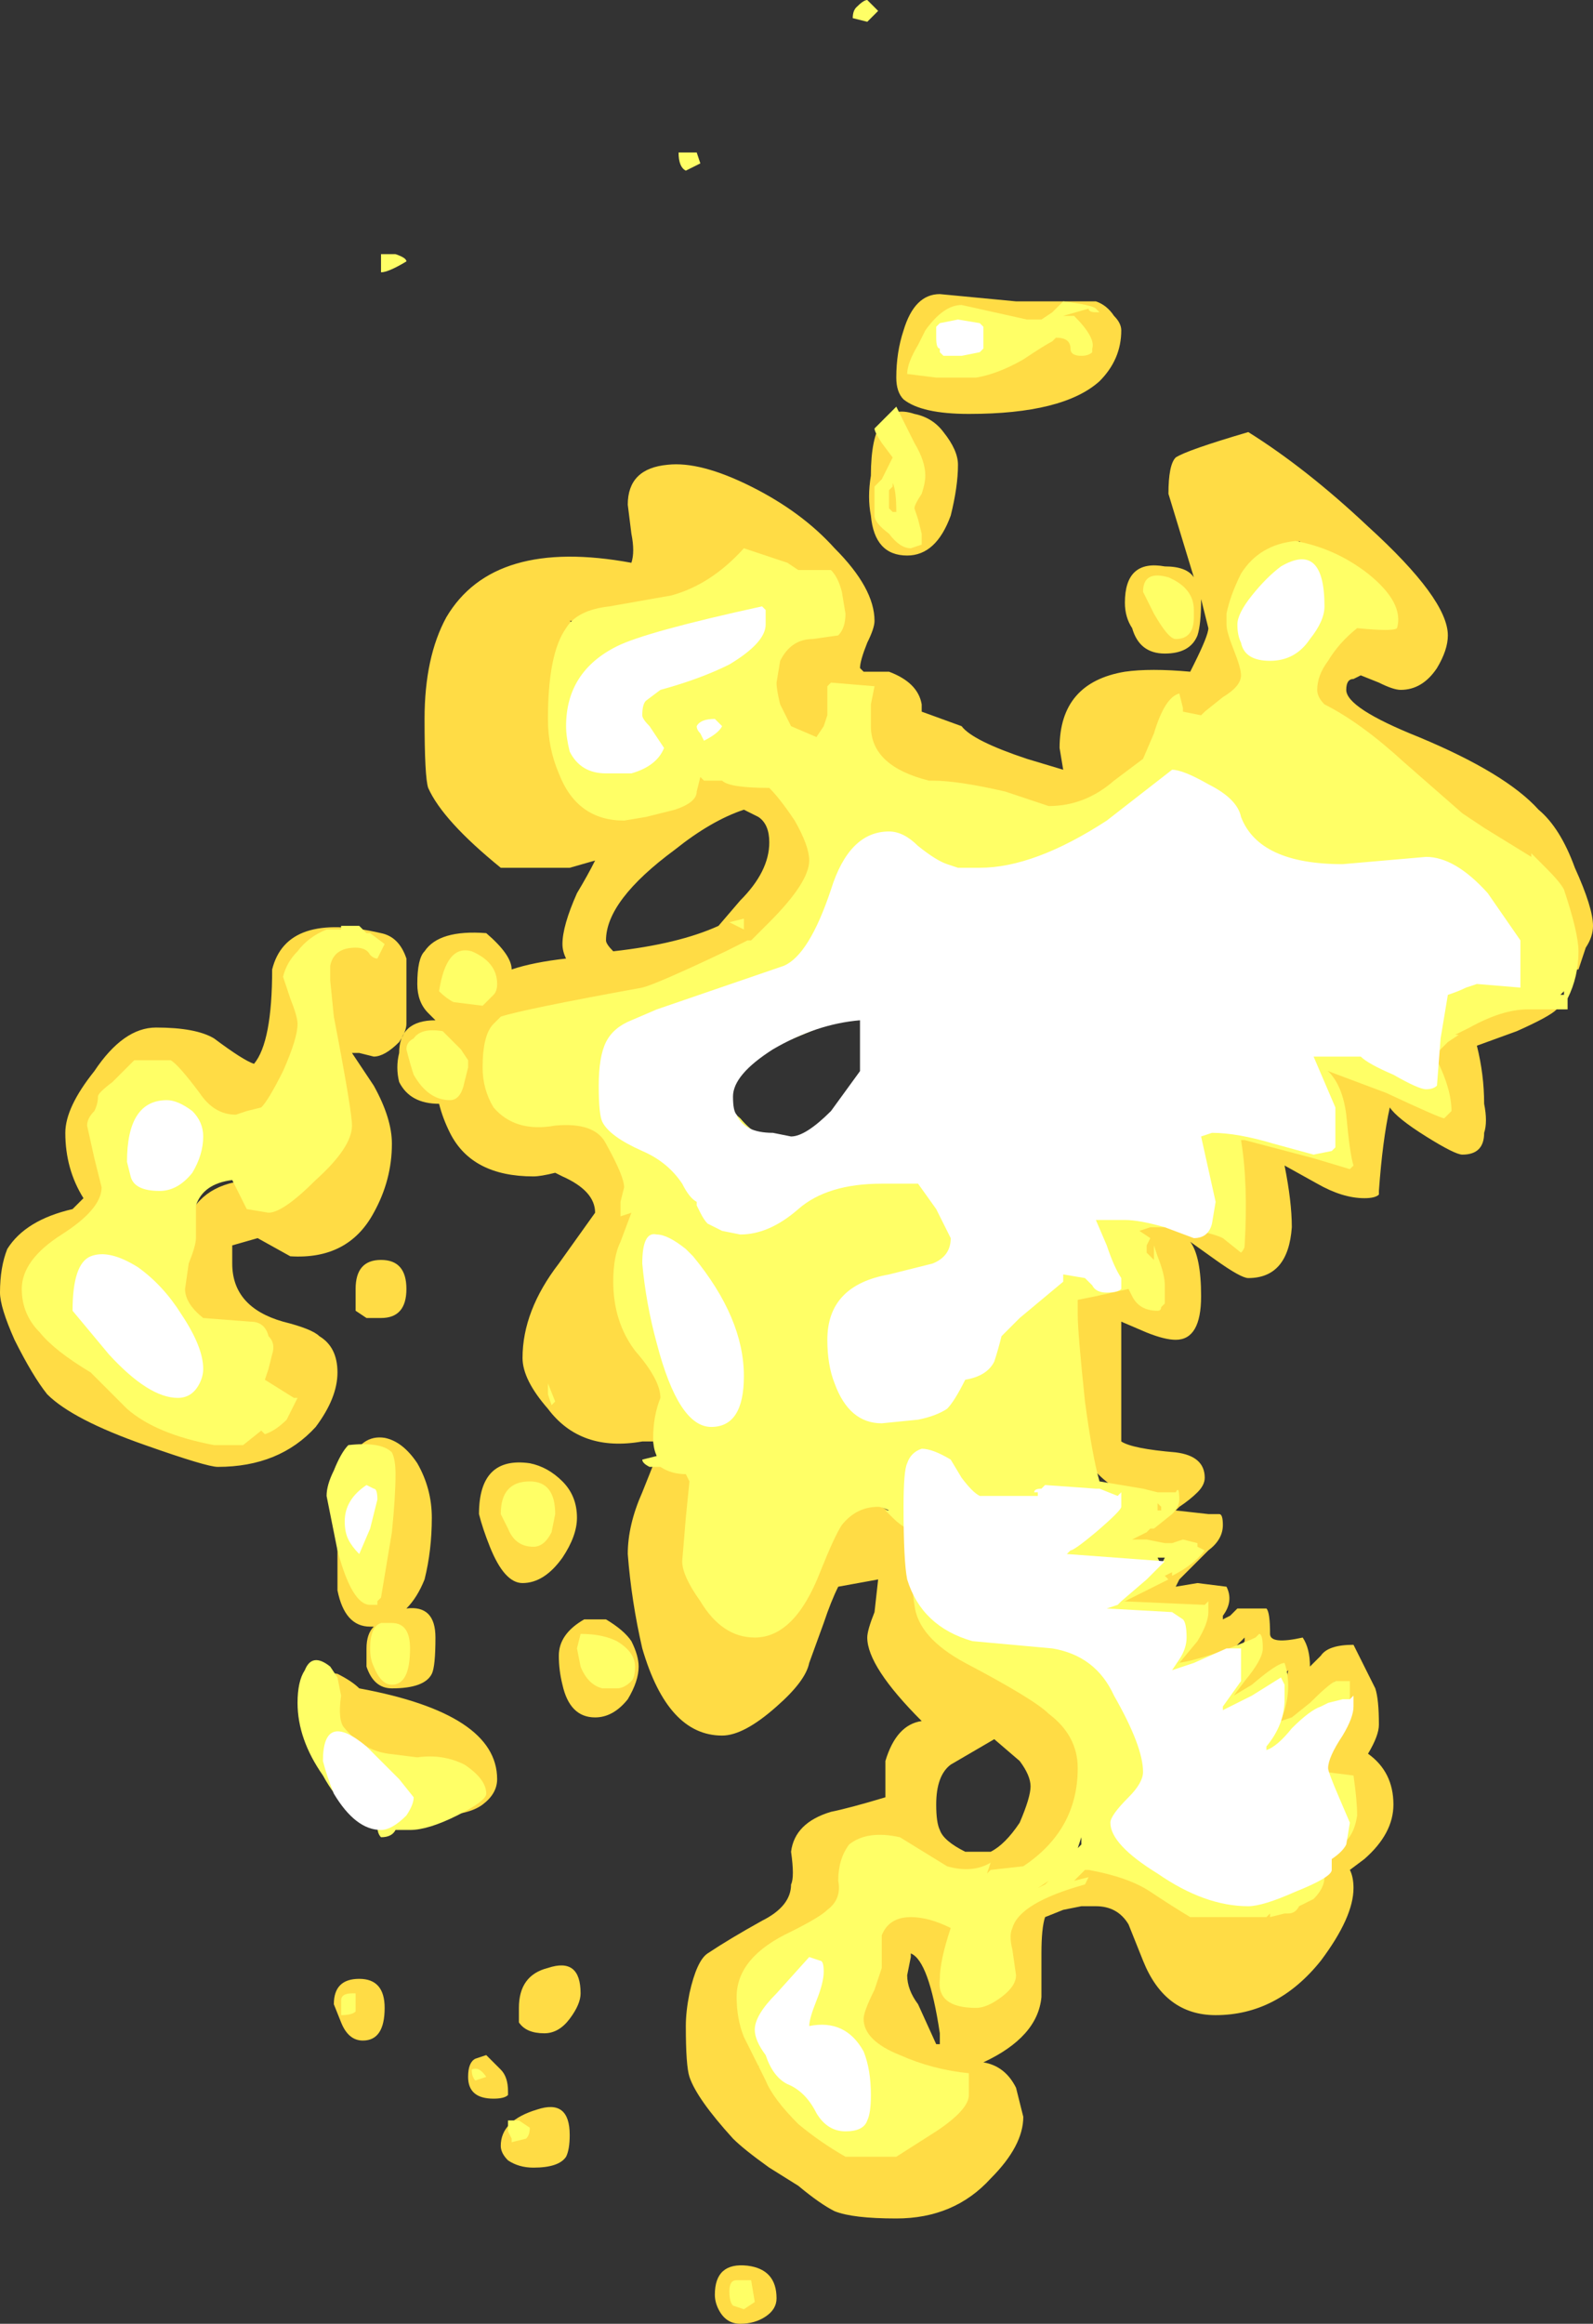<?xml version="1.0" encoding="UTF-8" standalone="no"?>
<svg xmlns:ffdec="https://www.free-decompiler.com/flash" xmlns:xlink="http://www.w3.org/1999/xlink" ffdec:objectType="shape" height="32.0px" width="21.95px" xmlns="http://www.w3.org/2000/svg">
  <rect width="100%" height="100%" fill="#333333" stroke="none"/>
  <g transform="matrix(1.0, 0.0, 0.0, 1.0, 4.95, 40.8)">
    <path d="M9.05 -36.65 Q9.45 -36.65 10.15 -36.65 10.3 -36.6 10.4 -36.45 10.5 -36.35 10.5 -36.25 10.5 -35.85 10.2 -35.55 9.7 -35.1 8.4 -35.1 7.75 -35.1 7.5 -35.3 7.4 -35.4 7.4 -35.6 7.4 -35.95 7.5 -36.25 7.65 -36.75 8.0 -36.75 L9.05 -36.65 M4.25 -34.4 Q4.7 -34.45 5.4 -34.1 6.1 -33.75 6.55 -33.25 7.1 -32.7 7.1 -32.25 7.1 -32.15 7.0 -31.95 6.9 -31.7 6.9 -31.6 L6.95 -31.55 7.3 -31.55 Q7.7 -31.4 7.75 -31.1 L7.75 -31.0 8.3 -30.8 Q8.45 -30.6 9.2 -30.35 L9.7 -30.2 9.65 -30.5 Q9.65 -31.4 10.55 -31.55 10.9 -31.6 11.45 -31.55 L11.5 -31.65 Q11.7 -32.05 11.7 -32.15 L11.6 -32.55 Q11.6 -32.2 11.55 -32.05 11.45 -31.8 11.1 -31.8 10.75 -31.8 10.65 -32.15 10.55 -32.3 10.55 -32.5 10.55 -33.1 11.1 -33.0 11.4 -33.0 11.5 -32.85 L11.15 -34.0 Q11.15 -34.4 11.25 -34.5 11.4 -34.6 12.25 -34.85 13.05 -34.35 13.9 -33.55 15.0 -32.55 15.0 -32.05 15.0 -31.85 14.85 -31.6 14.65 -31.3 14.35 -31.3 14.25 -31.3 14.05 -31.4 L13.8 -31.5 13.7 -31.45 Q13.6 -31.45 13.6 -31.3 13.6 -31.05 14.6 -30.65 15.8 -30.15 16.25 -29.65 16.55 -29.4 16.75 -28.85 17.0 -28.3 17.0 -28.05 17.0 -27.9 16.9 -27.75 L16.8 -27.45 16.7 -27.45 13.35 -30.5 12.95 -31.8 14.0 -32.35 13.45 -32.9 12.95 -33.35 Q12.95 -33.25 12.75 -32.8 L12.85 -32.25 Q12.85 -31.9 12.55 -31.35 L11.1 -30.25 Q10.95 -30.15 10.85 -29.95 L10.1 -29.3 Q9.9 -29.2 9.65 -29.2 L7.3 -29.8 5.7 -30.75 5.75 -31.9 5.75 -32.9 Q5.7 -32.85 5.45 -32.4 L3.45 -31.2 3.4 -30.6 3.1 -29.95 3.15 -29.85 3.55 -30.25 Q3.95 -30.55 4.7 -30.55 L6.35 -29.9 6.05 -27.85 6.0 -27.8 Q5.9 -27.6 5.75 -27.5 5.55 -27.3 4.55 -27.1 L4.7 -27.0 4.1 -26.8 Q3.8 -26.75 3.55 -26.9 L2.35 -26.1 Q2.9 -25.95 3.45 -25.8 L3.75 -25.5 Q3.75 -25.35 3.55 -25.15 L4.15 -24.45 Q4.25 -24.25 4.25 -23.6 L4.1 -22.8 3.95 -22.3 Q3.95 -22.25 4.4 -21.7 4.8 -21.1 4.85 -20.45 L7.0 -20.15 Q7.45 -19.95 7.8 -19.55 L8.5 -18.3 Q9.0 -18.3 9.3 -17.95 L10.0 -16.7 9.85 -15.35 10.1 -15.35 11.3 -14.65 Q11.3 -14.85 11.45 -15.2 L13.25 -15.5 13.55 -16.0 13.5 -16.2 13.4 -16.15 13.15 -16.2 13.45 -16.8 Q13.65 -17.15 13.65 -17.3 13.65 -17.45 13.6 -17.5 L13.45 -17.65 Q13.25 -17.5 13.15 -17.2 L12.7 -16.8 Q12.6 -16.85 12.6 -17.0 L12.7 -17.35 12.8 -17.8 12.5 -17.5 11.95 -17.3 Q11.9 -17.3 11.9 -17.45 11.9 -17.7 12.2 -18.2 L12.2 -18.25 11.75 -17.8 11.05 -17.65 10.45 -18.6 Q10.45 -18.75 10.65 -18.9 10.95 -19.1 11.15 -19.4 L10.2 -19.75 10.7 -20.15 Q9.85 -20.55 9.85 -21.3 L9.85 -23.25 10.15 -23.35 11.0 -23.0 10.75 -23.65 Q10.65 -23.9 10.65 -24.05 L11.75 -24.2 12.1 -23.95 12.05 -24.85 11.9 -25.2 12.25 -25.5 13.55 -25.0 13.45 -25.65 13.35 -26.0 Q13.35 -26.3 13.65 -26.3 L14.3 -26.15 14.7 -26.55 Q14.7 -26.9 15.1 -26.95 L16.5 -26.9 Q16.4 -26.8 15.95 -26.6 L15.4 -26.4 Q15.5 -26.0 15.5 -25.6 15.55 -25.35 15.5 -25.2 15.5 -24.9 15.2 -24.9 15.1 -24.9 14.7 -25.15 14.3 -25.4 14.2 -25.55 14.1 -25.1 14.05 -24.4 L14.05 -24.35 Q14.0 -24.3 13.85 -24.3 13.55 -24.3 13.2 -24.5 L12.75 -24.75 Q12.85 -24.25 12.85 -23.9 12.8 -23.2 12.25 -23.2 12.15 -23.2 11.8 -23.45 L11.45 -23.7 Q11.6 -23.5 11.6 -22.95 11.6 -22.35 11.25 -22.35 11.1 -22.35 10.85 -22.45 L10.5 -22.6 10.5 -20.95 Q10.65 -20.85 11.25 -20.8 11.65 -20.75 11.65 -20.45 11.65 -20.35 11.55 -20.25 11.45 -20.15 11.3 -20.05 L11.25 -20.0 11.7 -19.95 11.85 -19.95 Q11.9 -19.95 11.9 -19.8 11.9 -19.6 11.7 -19.45 L11.3 -19.05 11.25 -18.95 11.55 -19.0 11.95 -18.95 Q12.05 -18.75 11.9 -18.55 L11.9 -18.5 12.0 -18.55 12.1 -18.65 12.5 -18.65 Q12.55 -18.6 12.55 -18.3 12.55 -18.15 13.0 -18.25 13.1 -18.1 13.1 -17.85 L13.25 -18.0 Q13.35 -18.15 13.7 -18.15 L14.0 -17.55 Q14.05 -17.4 14.05 -17.05 14.05 -16.9 13.9 -16.65 14.25 -16.4 14.25 -15.95 14.25 -15.55 13.85 -15.2 L13.65 -15.05 Q13.7 -14.95 13.7 -14.8 13.7 -14.4 13.25 -13.8 12.65 -13.05 11.8 -13.05 11.1 -13.05 10.8 -13.8 L10.6 -14.3 Q10.45 -14.55 10.15 -14.55 L9.95 -14.55 9.7 -14.5 9.45 -14.4 Q9.4 -14.25 9.4 -13.9 L9.4 -13.3 Q9.35 -12.75 8.6 -12.4 8.9 -12.35 9.05 -12.05 L9.15 -11.65 Q9.15 -11.25 8.7 -10.8 8.2 -10.25 7.4 -10.25 6.8 -10.25 6.55 -10.35 6.35 -10.45 6.05 -10.7 L5.65 -10.95 Q5.3 -11.2 5.15 -11.35 4.65 -11.9 4.55 -12.2 4.5 -12.35 4.5 -12.9 4.5 -13.1 4.55 -13.35 4.65 -13.8 4.8 -13.9 5.1 -14.1 5.55 -14.35 5.95 -14.55 5.95 -14.85 6.0 -14.95 5.95 -15.3 6.0 -15.7 6.5 -15.85 6.75 -15.9 7.25 -16.05 7.25 -16.4 7.25 -16.55 7.4 -17.05 7.75 -17.1 7.0 -17.85 7.0 -18.25 7.0 -18.35 7.1 -18.6 L7.15 -19.05 6.6 -18.95 Q6.5 -18.75 6.4 -18.45 L6.2 -17.9 Q6.15 -17.65 5.75 -17.3 5.3 -16.9 5.0 -16.9 4.25 -16.9 3.9 -18.1 3.75 -18.75 3.7 -19.4 3.7 -19.8 3.9 -20.25 L4.1 -20.75 4.05 -20.95 3.9 -20.95 Q3.05 -20.8 2.6 -21.4 2.25 -21.8 2.25 -22.1 2.25 -22.75 2.75 -23.4 L3.25 -24.1 Q3.25 -24.4 2.8 -24.6 L2.7 -24.65 Q2.5 -24.6 2.4 -24.6 1.55 -24.6 1.25 -25.2 1.15 -25.4 1.1 -25.6 0.7 -25.6 0.55 -25.9 0.5 -26.1 0.55 -26.3 0.55 -26.75 1.05 -26.75 L0.95 -26.85 Q0.8 -27.0 0.8 -27.25 0.8 -27.6 0.9 -27.7 1.1 -28.0 1.75 -27.95 2.1 -27.65 2.1 -27.45 2.4 -27.55 2.85 -27.6 2.8 -27.7 2.8 -27.8 2.8 -28.05 3.0 -28.5 3.15 -28.75 3.25 -28.95 L2.9 -28.85 1.95 -28.85 Q1.15 -29.5 0.95 -29.95 0.9 -30.1 0.9 -30.9 0.9 -31.75 1.2 -32.3 1.85 -33.4 3.75 -33.05 3.8 -33.2 3.75 -33.45 L3.7 -33.85 Q3.7 -34.35 4.25 -34.4 M3.25 -32.25 L2.9 -32.25 Q3.1 -32.1 3.2 -32.1 L3.25 -32.25 M4.35 -29.1 Q3.4 -28.4 3.4 -27.85 3.4 -27.8 3.5 -27.7 4.4 -27.8 4.95 -28.05 L5.25 -28.4 Q5.65 -28.8 5.65 -29.2 5.65 -29.45 5.5 -29.55 L5.3 -29.65 Q4.85 -29.5 4.35 -29.1 M8.15 -33.7 Q7.95 -33.15 7.55 -33.15 7.1 -33.15 7.05 -33.7 7.0 -33.95 7.05 -34.25 7.05 -35.3 7.65 -35.1 7.9 -35.05 8.05 -34.85 8.25 -34.6 8.25 -34.4 8.25 -34.1 8.15 -33.7 M0.65 -27.6 L0.65 -26.7 Q0.65 -26.6 0.55 -26.45 0.35 -26.25 0.2 -26.25 L0.0 -26.3 -0.1 -26.3 0.2 -25.85 Q0.45 -25.4 0.45 -25.05 0.45 -24.55 0.2 -24.1 -0.15 -23.45 -0.95 -23.5 L-1.4 -23.75 -1.75 -23.65 -1.75 -23.4 Q-1.75 -22.8 -1.05 -22.6 -0.65 -22.5 -0.55 -22.4 -0.3 -22.25 -0.3 -21.9 -0.3 -21.55 -0.6 -21.15 -1.1 -20.6 -1.95 -20.6 -2.1 -20.6 -2.95 -20.9 -3.95 -21.25 -4.3 -21.6 -4.5 -21.85 -4.75 -22.35 -4.95 -22.8 -4.95 -23.0 -4.95 -23.35 -4.85 -23.6 -4.6 -24.0 -3.95 -24.15 L-3.8 -24.3 Q-4.05 -24.7 -4.05 -25.2 -4.05 -25.55 -3.65 -26.05 -3.25 -26.65 -2.8 -26.65 -2.25 -26.65 -2.0 -26.5 -1.6 -26.2 -1.45 -26.15 -1.2 -26.45 -1.2 -27.45 -1.0 -28.25 0.3 -27.95 0.55 -27.9 0.65 -27.6 M0.3 -22.65 L0.1 -22.65 -0.05 -22.75 -0.05 -23.05 Q-0.05 -23.45 0.3 -23.45 0.65 -23.45 0.65 -23.05 0.65 -22.65 0.3 -22.65 M3.4 -18.5 Q3.65 -18.35 3.75 -18.2 3.85 -18.0 3.85 -17.85 3.85 -17.65 3.7 -17.4 3.5 -17.15 3.25 -17.15 2.9 -17.15 2.8 -17.6 2.75 -17.8 2.75 -18.0 2.75 -18.3 3.1 -18.5 L3.4 -18.5 M2.8 -20.4 Q3.0 -20.2 3.0 -19.9 3.0 -19.65 2.8 -19.35 2.55 -19.0 2.25 -19.0 2.0 -19.0 1.8 -19.5 1.7 -19.75 1.65 -19.95 1.65 -20.75 2.35 -20.65 2.6 -20.6 2.8 -20.4 M1.0 -19.9 Q1.0 -19.45 0.9 -19.05 0.8 -18.8 0.65 -18.65 1.05 -18.7 1.05 -18.25 1.05 -17.85 1.0 -17.75 0.9 -17.55 0.45 -17.55 0.2 -17.55 0.1 -17.85 0.1 -17.95 0.1 -18.1 0.1 -18.3 0.2 -18.4 L0.15 -18.4 Q-0.2 -18.4 -0.3 -18.9 -0.3 -19.15 -0.3 -19.4 -0.3 -21.1 0.35 -21.0 0.6 -20.95 0.8 -20.65 1.0 -20.3 1.0 -19.9 M1.9 -16.3 Q1.9 -16.1 1.7 -15.95 1.5 -15.8 1.05 -15.8 0.8 -15.9 0.5 -16.0 L-0.3 -16.45 Q-0.55 -16.7 -0.65 -16.85 L-0.6 -17.8 -0.3 -17.75 Q-0.1 -17.65 0.0 -17.55 1.9 -17.2 1.9 -16.3 M7.95 -15.95 Q7.95 -15.7 8.0 -15.6 8.05 -15.45 8.35 -15.3 L8.7 -15.3 Q8.9 -15.4 9.1 -15.7 9.25 -16.05 9.25 -16.2 9.25 -16.35 9.1 -16.55 L8.75 -16.85 8.15 -16.5 Q7.95 -16.35 7.95 -15.95 M7.0 -14.8 L5.5 -13.4 5.5 -12.35 Q5.65 -12.25 6.3 -11.9 L7.05 -11.5 7.7 -11.8 7.0 -12.7 Q6.85 -13.15 6.85 -13.65 L7.0 -14.8 M7.6 -13.85 L7.55 -13.6 Q7.55 -13.4 7.7 -13.2 L7.95 -12.65 8.0 -12.65 8.0 -12.8 Q7.85 -13.8 7.6 -13.9 L7.6 -13.85 M2.9 -13.0 Q2.75 -12.8 2.55 -12.8 2.3 -12.8 2.2 -12.95 L2.2 -13.15 Q2.2 -13.6 2.6 -13.7 3.05 -13.85 3.05 -13.35 3.05 -13.2 2.9 -13.0 M1.75 -12.5 L1.95 -12.3 Q2.05 -12.2 2.05 -12.0 L2.05 -11.95 Q2.0 -11.9 1.85 -11.9 1.5 -11.9 1.5 -12.2 1.5 -12.4 1.6 -12.45 L1.75 -12.5 M0.35 -13.15 Q0.35 -12.7 0.05 -12.7 -0.15 -12.7 -0.25 -12.95 L-0.35 -13.2 Q-0.35 -13.55 0.0 -13.55 0.35 -13.55 0.35 -13.15 M2.4 -10.95 Q2.2 -10.95 2.05 -11.05 1.95 -11.15 1.95 -11.25 1.95 -11.6 2.45 -11.75 2.9 -11.9 2.9 -11.4 2.9 -11.2 2.85 -11.1 2.75 -10.95 2.4 -10.95 M5.6 -8.9 Q5.45 -8.8 5.25 -8.8 5.05 -8.8 4.95 -9.0 4.9 -9.1 4.9 -9.2 4.9 -9.65 5.35 -9.6 5.75 -9.55 5.75 -9.15 5.75 -9.0 5.6 -8.9 M-2.8 -25.9 L-3.25 -25.25 Q-3.25 -25.15 -3.15 -24.75 -3.05 -24.35 -3.05 -24.25 -3.05 -23.8 -3.6 -23.45 -4.15 -23.1 -4.15 -23.0 L-3.55 -22.0 -1.85 -21.4 -1.55 -22.0 Q-2.15 -22.2 -2.35 -22.55 -2.5 -22.8 -2.5 -23.35 L-2.35 -24.05 Q-2.1 -24.55 -1.4 -24.55 L-2.3 -25.65 -2.8 -25.9" fill="#ffdc45" fill-rule="evenodd" stroke="none"/>
    <path d="M6.8 -40.55 Q6.8 -40.65 6.85 -40.7 6.95 -40.8 7.0 -40.8 L7.15 -40.65 7.0 -40.5 6.8 -40.55 M7.8 -36.25 Q8.05 -36.6 8.3 -36.6 L9.2 -36.4 9.4 -36.4 9.55 -36.5 9.7 -36.65 Q10.1 -36.6 10.15 -36.55 L10.2 -36.5 10.15 -36.5 Q10.05 -36.5 10.05 -36.55 L9.7 -36.45 9.85 -36.45 Q10.15 -36.15 10.1 -36.0 L10.1 -35.95 Q10.05 -35.9 9.95 -35.9 9.8 -35.9 9.8 -36.0 9.8 -36.15 9.6 -36.15 L9.55 -36.1 Q9.45 -36.05 9.15 -35.85 8.8 -35.65 8.5 -35.6 L7.95 -35.6 7.55 -35.65 Q7.55 -35.8 7.7 -36.05 L7.8 -36.25 M0.3 -37.3 Q0.4 -37.3 0.5 -37.3 0.65 -37.25 0.65 -37.2 0.4 -37.05 0.3 -37.05 L0.3 -37.3 M4.65 -38.7 L4.7 -38.55 4.5 -38.45 Q4.4 -38.5 4.4 -38.7 L4.65 -38.7 M4.3 -32.6 Q4.85 -32.75 5.3 -33.25 L5.9 -33.05 6.05 -32.95 6.5 -32.95 Q6.6 -32.85 6.65 -32.65 L6.7 -32.35 Q6.7 -32.15 6.6 -32.05 L6.25 -32.0 Q5.95 -32.0 5.8 -31.7 L5.75 -31.4 Q5.75 -31.3 5.8 -31.1 5.9 -30.9 5.95 -30.8 L6.3 -30.65 6.4 -30.8 6.45 -30.95 6.45 -31.35 6.5 -31.4 7.1 -31.35 7.05 -31.1 7.05 -30.8 Q7.05 -30.25 7.85 -30.05 L7.9 -30.05 Q8.25 -30.05 8.9 -29.9 L9.5 -29.7 Q10.0 -29.7 10.4 -30.05 L10.8 -30.35 10.95 -30.7 Q11.1 -31.2 11.3 -31.25 L11.35 -31.05 11.35 -31.0 11.6 -30.95 11.65 -31.0 11.9 -31.2 Q12.15 -31.35 12.15 -31.5 12.15 -31.6 12.05 -31.85 11.95 -32.1 11.95 -32.2 L11.95 -32.35 Q12.0 -32.6 12.15 -32.9 12.4 -33.3 12.9 -33.35 13.45 -33.25 13.9 -32.9 14.4 -32.5 14.3 -32.15 14.25 -32.1 13.75 -32.15 13.5 -31.95 13.35 -31.7 13.2 -31.5 13.2 -31.3 13.2 -31.2 13.3 -31.1 13.8 -30.85 14.4 -30.3 L15.2 -29.6 15.5 -29.4 16.15 -29.0 16.15 -29.05 16.35 -28.85 Q16.55 -28.65 16.6 -28.55 16.8 -27.95 16.8 -27.7 16.8 -27.35 16.65 -27.05 L16.65 -27.05 16.65 -26.9 16.1 -26.9 Q15.75 -26.9 15.3 -26.65 L15.1 -26.55 15.15 -26.55 15.0 -26.45 Q14.9 -26.35 14.8 -26.25 L14.85 -26.2 Q15.05 -25.8 15.05 -25.5 L14.95 -25.4 Q14.9 -25.4 14.15 -25.75 L13.35 -26.05 Q13.55 -25.85 13.6 -25.45 13.65 -24.9 13.7 -24.75 L13.65 -24.7 13.15 -24.85 12.2 -25.1 12.15 -25.1 Q12.25 -24.5 12.2 -23.65 12.2 -23.6 12.15 -23.55 L11.9 -23.75 Q11.7 -23.85 11.15 -23.9 L10.9 -23.9 10.75 -23.85 10.9 -23.75 10.85 -23.65 10.85 -23.55 10.95 -23.45 10.95 -23.65 11.0 -23.5 Q11.1 -23.25 11.1 -23.1 L11.1 -22.85 11.05 -22.8 Q11.05 -22.75 11.0 -22.75 10.75 -22.75 10.65 -22.95 L10.6 -23.05 10.15 -22.95 9.9 -22.9 9.9 -22.7 Q9.9 -22.45 10.0 -21.5 10.1 -20.75 10.2 -20.4 L10.8 -20.3 11.0 -20.25 11.25 -20.25 Q11.3 -20.35 11.3 -20.15 11.3 -20.05 11.2 -19.95 L10.95 -19.75 10.9 -19.75 10.85 -19.7 10.65 -19.6 10.85 -19.6 11.1 -19.55 11.2 -19.55 11.35 -19.6 11.55 -19.55 11.55 -19.5 11.65 -19.45 Q11.5 -19.25 11.2 -19.1 L11.2 -19.15 11.1 -19.1 11.15 -19.05 10.55 -18.75 10.5 -18.75 11.65 -18.7 11.7 -18.75 11.7 -18.6 Q11.7 -18.45 11.55 -18.2 L11.3 -17.9 11.25 -17.9 Q11.4 -17.9 11.85 -18.05 12.25 -18.2 12.35 -18.25 L12.4 -18.3 Q12.45 -18.3 12.45 -18.1 12.45 -17.95 12.2 -17.65 L12.05 -17.45 12.3 -17.6 Q12.65 -17.9 12.75 -17.9 12.85 -17.6 12.75 -17.25 L12.7 -17.1 12.85 -17.15 13.1 -17.35 Q13.35 -17.6 13.45 -17.65 L13.65 -17.65 13.65 -17.2 13.35 -16.55 13.3 -16.4 13.7 -16.35 Q13.75 -16.0 13.75 -15.8 13.7 -15.45 13.45 -15.35 13.4 -15.15 13.3 -15.0 L13.3 -14.95 Q13.3 -14.8 13.15 -14.65 L12.95 -14.55 Q12.9 -14.45 12.8 -14.45 L12.75 -14.45 12.55 -14.4 12.55 -14.45 12.5 -14.4 11.45 -14.4 Q11.2 -14.55 10.9 -14.75 10.6 -14.95 10.05 -15.05 L10.0 -15.05 9.85 -14.9 10.05 -14.95 10.0 -14.85 Q9.1 -14.6 9.0 -14.25 8.95 -14.15 9.0 -13.95 L9.05 -13.6 Q9.05 -13.45 8.85 -13.3 8.65 -13.15 8.5 -13.15 7.95 -13.15 8.0 -13.55 8.0 -13.8 8.15 -14.25 7.85 -14.4 7.6 -14.4 7.3 -14.4 7.2 -14.15 L7.2 -13.7 7.1 -13.4 Q6.95 -13.1 6.95 -13.0 6.95 -12.7 7.45 -12.5 7.9 -12.3 8.4 -12.25 L8.4 -11.95 Q8.4 -11.75 7.95 -11.45 L7.4 -11.1 6.7 -11.1 Q6.35 -11.3 6.05 -11.55 5.7 -11.9 5.6 -12.15 L5.3 -12.75 Q5.2 -13.0 5.2 -13.3 5.2 -13.85 5.95 -14.2 6.35 -14.4 6.45 -14.5 6.65 -14.65 6.6 -14.9 6.6 -15.2 6.75 -15.4 7.0 -15.6 7.45 -15.5 L8.1 -15.1 Q8.45 -15.0 8.7 -15.15 L8.65 -15.0 8.7 -15.05 9.15 -15.1 Q9.9 -15.6 9.9 -16.45 9.9 -16.9 9.5 -17.2 9.3 -17.4 8.35 -17.9 7.7 -18.25 7.65 -18.7 7.6 -18.95 7.65 -19.6 L7.55 -19.75 Q7.45 -19.8 7.35 -19.9 L7.25 -20.0 7.3 -20.0 Q7.2 -20.05 7.15 -20.05 6.85 -20.05 6.65 -19.8 6.55 -19.65 6.35 -19.15 6.0 -18.25 5.45 -18.25 5.0 -18.25 4.7 -18.75 4.45 -19.1 4.45 -19.3 L4.5 -19.9 4.55 -20.4 4.5 -20.5 Q4.3 -20.5 4.15 -20.6 L4.0 -20.6 Q3.9 -20.65 3.9 -20.7 L4.1 -20.75 Q4.05 -20.85 4.05 -21.0 4.05 -21.3 4.15 -21.55 4.15 -21.8 3.8 -22.2 3.5 -22.6 3.5 -23.15 3.5 -23.5 3.6 -23.7 L3.75 -24.1 3.6 -24.05 Q3.6 -24.15 3.6 -24.25 L3.65 -24.45 Q3.65 -24.6 3.4 -25.05 3.25 -25.35 2.7 -25.3 2.15 -25.2 1.85 -25.55 1.7 -25.8 1.7 -26.1 1.7 -26.55 1.85 -26.7 L1.95 -26.8 Q2.25 -26.9 3.9 -27.2 4.1 -27.25 5.05 -27.7 L5.35 -27.85 5.4 -27.85 5.65 -28.1 Q6.2 -28.65 6.2 -28.95 6.2 -29.15 6.0 -29.5 5.8 -29.8 5.65 -29.95 5.1 -29.95 5.0 -30.05 L4.75 -30.05 4.7 -30.1 4.65 -29.9 Q4.65 -29.75 4.35 -29.65 L3.95 -29.55 3.65 -29.5 Q3.0 -29.5 2.75 -30.15 2.6 -30.5 2.6 -30.9 2.6 -31.8 2.85 -32.15 3.0 -32.4 3.45 -32.45 L4.3 -32.6 M4.8 -30.2 L4.8 -30.2 M11.25 -32.0 Q11.15 -32.0 10.95 -32.35 L10.8 -32.65 Q10.8 -32.95 11.15 -32.85 11.5 -32.7 11.5 -32.4 L11.5 -32.3 Q11.5 -32.0 11.25 -32.0 M7.65 -34.7 Q7.8 -34.45 7.8 -34.25 7.8 -34.15 7.75 -34.0 7.65 -33.85 7.65 -33.8 L7.7 -33.65 7.75 -33.45 7.75 -33.3 7.6 -33.25 Q7.45 -33.25 7.3 -33.45 7.1 -33.6 7.1 -33.7 L7.1 -34.1 7.2 -34.2 7.35 -34.5 7.2 -34.7 Q7.1 -34.85 7.1 -34.9 L7.4 -35.2 7.65 -34.7 M7.3 -34.05 L7.3 -33.8 7.35 -33.75 7.4 -33.75 Q7.4 -34.05 7.35 -34.15 L7.35 -34.1 7.3 -34.05 M16.55 -27.1 L16.6 -27.1 16.6 -27.15 16.55 -27.1 M6.95 -26.0 L6.95 -26.9 5.5 -26.3 4.85 -25.75 5.25 -25.4 Q5.5 -25.1 5.85 -25.05 6.7 -25.45 6.95 -26.0 M5.1 -28.1 L5.3 -28.15 5.3 -28.0 5.1 -28.1 M1.85 -27.1 L1.7 -26.95 1.3 -27.0 Q1.2 -27.05 1.1 -27.15 1.2 -27.8 1.55 -27.7 1.9 -27.55 1.9 -27.25 1.9 -27.15 1.85 -27.1 M0.35 -27.8 L0.25 -27.6 Q0.2 -27.6 0.15 -27.65 0.1 -27.75 -0.05 -27.75 -0.35 -27.75 -0.4 -27.5 L-0.4 -27.3 -0.35 -26.8 Q-0.1 -25.5 -0.1 -25.3 -0.1 -25.0 -0.6 -24.55 -1.05 -24.1 -1.25 -24.1 L-1.55 -24.15 -1.75 -24.55 Q-2.15 -24.5 -2.25 -24.2 L-2.25 -23.75 Q-2.25 -23.65 -2.35 -23.4 L-2.4 -23.05 Q-2.4 -22.85 -2.15 -22.65 L-1.5 -22.6 Q-1.3 -22.6 -1.25 -22.4 -1.15 -22.3 -1.2 -22.15 L-1.25 -21.95 -1.3 -21.8 -0.9 -21.55 -0.85 -21.55 -1.0 -21.25 Q-1.15 -21.1 -1.3 -21.05 L-1.35 -21.1 -1.6 -20.9 -2.0 -20.9 Q-2.8 -21.05 -3.2 -21.4 L-3.7 -21.9 Q-4.2 -22.2 -4.4 -22.45 -4.65 -22.7 -4.65 -23.05 -4.65 -23.45 -4.1 -23.8 -3.55 -24.15 -3.55 -24.45 L-3.65 -24.85 -3.75 -25.3 Q-3.75 -25.4 -3.65 -25.5 -3.6 -25.6 -3.6 -25.7 -3.6 -25.75 -3.4 -25.9 L-3.1 -26.2 -2.6 -26.2 Q-2.5 -26.15 -2.2 -25.75 -2.0 -25.45 -1.7 -25.45 L-1.55 -25.5 -1.35 -25.55 Q-1.25 -25.65 -1.05 -26.05 -0.85 -26.5 -0.85 -26.7 -0.85 -26.8 -0.95 -27.05 L-1.05 -27.35 Q-1.0 -27.55 -0.85 -27.7 -0.7 -27.9 -0.45 -28.0 L-0.25 -28.0 -0.25 -28.05 0.0 -28.05 0.1 -27.95 0.15 -27.95 0.35 -27.8 M0.75 -26.0 Q0.7 -26.15 0.65 -26.35 0.65 -26.45 0.75 -26.5 0.85 -26.65 1.15 -26.6 L1.4 -26.35 1.5 -26.2 1.5 -26.1 1.45 -25.9 Q1.4 -25.65 1.25 -25.65 0.95 -25.65 0.75 -26.0 M2.65 -21.45 L2.6 -21.6 2.6 -21.75 2.7 -21.5 2.65 -21.45 M3.0 -18.1 L3.05 -18.3 Q3.35 -18.3 3.55 -18.2 3.8 -18.05 3.8 -17.85 3.8 -17.7 3.75 -17.65 3.65 -17.55 3.55 -17.55 L3.35 -17.55 Q3.15 -17.6 3.05 -17.85 L3.0 -18.1 M2.4 -19.5 Q2.15 -19.5 2.05 -19.75 2.0 -19.85 1.95 -19.95 1.95 -20.4 2.35 -20.4 2.7 -20.4 2.7 -19.95 L2.65 -19.7 Q2.55 -19.5 2.4 -19.5 M0.45 -19.7 L0.3 -18.8 0.25 -18.75 0.25 -18.7 0.15 -18.7 Q-0.1 -18.7 -0.3 -19.45 L-0.45 -20.2 Q-0.45 -20.35 -0.35 -20.55 -0.25 -20.8 -0.15 -20.9 0.3 -20.95 0.45 -20.8 0.5 -20.7 0.5 -20.5 0.5 -20.2 0.45 -19.7 M0.45 -18.45 Q0.7 -18.45 0.7 -18.1 0.7 -17.6 0.45 -17.6 0.3 -17.6 0.2 -17.85 0.15 -17.95 0.15 -18.1 0.15 -18.4 0.3 -18.45 L0.45 -18.45 M1.75 -16.1 Q1.75 -16.0 1.35 -15.8 0.95 -15.6 0.7 -15.6 L0.5 -15.6 Q0.45 -15.5 0.3 -15.5 0.25 -15.55 0.25 -15.65 -0.2 -15.8 -0.5 -16.35 -0.85 -16.85 -0.85 -17.35 -0.85 -17.65 -0.75 -17.8 -0.65 -18.05 -0.4 -17.85 L-0.3 -17.7 -0.25 -17.45 Q-0.3 -17.1 -0.2 -17.0 0.05 -16.7 0.4 -16.65 L0.8 -16.6 Q1.15 -16.65 1.45 -16.5 1.75 -16.3 1.75 -16.1 M11.05 -20.05 L11.0 -20.1 11.0 -20.0 11.05 -20.0 11.05 -20.05 M9.95 -15.5 L9.9 -15.35 9.95 -15.4 9.95 -15.5 M11.1 -19.35 L11.0 -19.35 11.05 -19.25 11.1 -19.35 M9.5 -14.9 L9.35 -14.8 9.45 -14.85 9.5 -14.9 M2.35 -11.5 Q2.35 -11.4 2.3 -11.35 L2.1 -11.3 2.1 -11.35 2.05 -11.45 2.05 -11.6 2.2 -11.6 2.35 -11.5 M1.75 -12.2 L1.6 -12.15 Q1.55 -12.2 1.55 -12.3 1.65 -12.35 1.75 -12.2 M5.4 -9.4 L5.45 -9.1 5.3 -9.0 5.15 -9.05 Q5.1 -9.1 5.1 -9.25 5.1 -9.4 5.2 -9.4 L5.4 -9.4 M-0.05 -13.35 L-0.05 -13.1 Q-0.1 -13.05 -0.25 -13.05 L-0.25 -13.25 Q-0.25 -13.35 -0.1 -13.35 L-0.05 -13.35" fill="#ffff66" fill-rule="evenodd" stroke="none"/>
    <path d="M8.55 -36.35 L8.6 -36.3 8.6 -36.0 8.55 -35.95 8.3 -35.9 8.05 -35.9 8.0 -35.95 8.0 -36.0 Q7.95 -36.0 7.95 -36.15 L7.95 -36.3 8.0 -36.35 8.25 -36.4 8.55 -36.35 M5.55 -32.45 L5.6 -32.4 5.6 -32.2 Q5.6 -31.95 5.1 -31.65 4.7 -31.45 4.15 -31.3 L3.95 -31.15 Q3.9 -31.1 3.9 -30.95 3.9 -30.9 4.0 -30.8 L4.2 -30.5 Q4.1 -30.25 3.75 -30.15 L3.4 -30.15 Q3.05 -30.15 2.9 -30.45 2.85 -30.65 2.85 -30.8 2.85 -31.55 3.55 -31.9 3.95 -32.1 5.55 -32.45 M4.65 -30.8 Q4.7 -30.9 4.9 -30.9 L5.0 -30.8 Q4.95 -30.7 4.75 -30.6 L4.7 -30.7 Q4.65 -30.75 4.65 -30.8 M7.3 -29.35 Q7.5 -29.35 7.7 -29.15 7.95 -28.95 8.1 -28.9 L8.25 -28.85 8.55 -28.85 Q9.3 -28.85 10.3 -29.5 L11.2 -30.2 Q11.35 -30.2 11.7 -30.0 12.1 -29.8 12.15 -29.55 12.4 -28.9 13.55 -28.9 L14.7 -29.0 Q15.1 -29.0 15.55 -28.5 L16.0 -27.85 16.0 -27.2 15.4 -27.25 15.25 -27.2 Q15.15 -27.15 15.0 -27.1 L14.9 -26.5 14.85 -25.85 Q14.8 -25.8 14.7 -25.8 14.6 -25.8 14.25 -26.0 13.9 -26.15 13.8 -26.25 L13.15 -26.25 13.45 -25.55 13.45 -25.0 13.4 -24.95 13.15 -24.9 12.6 -25.05 Q12.1 -25.2 11.75 -25.2 L11.6 -25.15 11.8 -24.25 11.75 -23.95 Q11.7 -23.75 11.5 -23.75 L11.1 -23.9 Q10.75 -24.0 10.55 -24.0 L10.15 -24.0 10.3 -23.65 Q10.4 -23.35 10.5 -23.2 L10.5 -23.05 Q10.45 -23.0 10.3 -23.0 10.15 -23.0 10.1 -23.1 L10.0 -23.2 9.7 -23.25 9.7 -23.15 9.1 -22.65 8.85 -22.4 Q8.8 -22.2 8.75 -22.05 8.65 -21.85 8.35 -21.8 8.2 -21.5 8.1 -21.4 7.95 -21.3 7.7 -21.25 L7.2 -21.2 Q6.75 -21.2 6.55 -21.75 6.45 -22.0 6.45 -22.35 6.45 -23.1 7.3 -23.25 L7.9 -23.4 Q8.15 -23.5 8.15 -23.75 L7.95 -24.15 7.7 -24.5 7.2 -24.5 Q6.45 -24.5 6.05 -24.15 5.65 -23.8 5.25 -23.8 L5.0 -23.85 4.8 -23.95 Q4.75 -24.0 4.7 -24.1 L4.65 -24.2 4.65 -24.25 Q4.55 -24.3 4.45 -24.5 4.25 -24.8 3.9 -24.95 3.45 -25.15 3.35 -25.35 3.3 -25.45 3.3 -25.85 3.3 -26.25 3.4 -26.45 3.5 -26.65 3.75 -26.75 L4.1 -26.9 5.85 -27.5 Q6.2 -27.65 6.5 -28.55 6.75 -29.35 7.3 -29.35 M13.3 -32.45 Q13.3 -32.25 13.1 -32.0 12.9 -31.7 12.55 -31.7 12.2 -31.7 12.15 -31.95 12.1 -32.05 12.1 -32.2 12.1 -32.35 12.3 -32.6 12.5 -32.85 12.7 -33.0 13.3 -33.35 13.3 -32.45 M12.15 -18.1 L12.15 -17.65 11.9 -17.3 11.9 -17.25 12.3 -17.45 12.7 -17.7 12.75 -17.6 12.75 -17.4 Q12.75 -17.05 12.5 -16.75 L12.5 -16.7 Q12.65 -16.75 12.85 -17.0 13.1 -17.25 13.25 -17.3 L13.35 -17.35 13.55 -17.4 13.65 -17.4 13.7 -17.45 13.7 -17.3 Q13.7 -17.15 13.55 -16.9 13.35 -16.6 13.35 -16.45 13.35 -16.4 13.5 -16.05 L13.65 -15.7 13.6 -15.4 Q13.55 -15.3 13.4 -15.2 L13.4 -15.05 Q13.4 -14.95 12.9 -14.75 12.45 -14.55 12.25 -14.55 11.65 -14.55 11.0 -15.0 10.35 -15.4 10.35 -15.7 10.35 -15.8 10.6 -16.05 10.8 -16.25 10.8 -16.4 10.8 -16.75 10.4 -17.45 10.15 -18.0 9.55 -18.1 L8.45 -18.2 Q7.75 -18.4 7.55 -19.05 7.5 -19.3 7.5 -20.05 7.5 -20.55 7.55 -20.65 7.6 -20.8 7.75 -20.85 7.9 -20.85 8.15 -20.7 L8.3 -20.45 Q8.45 -20.25 8.55 -20.2 L9.35 -20.2 9.35 -20.25 9.3 -20.25 Q9.3 -20.3 9.4 -20.3 L9.45 -20.35 10.15 -20.3 10.2 -20.3 10.45 -20.2 10.5 -20.25 10.5 -20.05 Q10.5 -20.0 10.15 -19.7 9.85 -19.45 9.8 -19.45 L9.75 -19.4 11.1 -19.3 10.85 -19.05 10.5 -18.75 10.45 -18.7 10.3 -18.65 11.2 -18.6 11.35 -18.5 Q11.4 -18.45 11.4 -18.25 11.4 -18.1 11.3 -17.95 L11.2 -17.8 11.5 -17.9 11.95 -18.1 12.15 -18.1 M6.5 -25.5 L6.9 -26.05 6.9 -26.75 Q6.3 -26.7 5.7 -26.35 5.15 -26.0 5.15 -25.7 5.15 -25.5 5.2 -25.45 5.3 -25.2 5.7 -25.2 L5.95 -25.15 Q6.15 -25.15 6.5 -25.5 M4.6 -23.5 Q5.3 -22.65 5.3 -21.85 5.3 -21.15 4.85 -21.15 4.4 -21.15 4.1 -22.3 3.95 -22.85 3.9 -23.4 3.9 -23.85 4.1 -23.8 4.25 -23.8 4.5 -23.6 L4.6 -23.5 M0.0 -19.4 Q-0.1 -19.5 -0.15 -19.6 -0.2 -19.7 -0.2 -19.85 -0.2 -20.15 0.1 -20.35 L0.2 -20.3 Q0.25 -20.3 0.25 -20.15 L0.15 -19.75 0.0 -19.4 M0.75 -16.05 Q0.75 -15.95 0.65 -15.8 0.45 -15.6 0.3 -15.6 -0.05 -15.6 -0.35 -16.1 -0.45 -16.35 -0.5 -16.55 -0.5 -17.25 0.1 -16.75 L0.55 -16.3 0.75 -16.05 M6.35 -13.8 Q6.4 -13.8 6.4 -13.65 6.4 -13.5 6.3 -13.25 6.2 -13.0 6.2 -12.9 6.7 -13.0 6.95 -12.55 7.05 -12.3 7.05 -11.95 7.05 -11.7 7.0 -11.6 6.95 -11.45 6.7 -11.45 6.45 -11.45 6.3 -11.7 6.15 -12.0 5.9 -12.1 5.7 -12.2 5.6 -12.5 5.45 -12.7 5.45 -12.85 5.45 -13.05 5.75 -13.35 L6.2 -13.85 6.35 -13.8 M-2.15 -25.15 Q-2.15 -24.9 -2.3 -24.65 -2.5 -24.4 -2.75 -24.4 -3.1 -24.4 -3.15 -24.6 L-3.2 -24.8 Q-3.2 -25.65 -2.65 -25.65 -2.5 -25.65 -2.3 -25.5 -2.15 -25.35 -2.15 -25.15 M-3.95 -22.75 Q-3.95 -23.4 -3.7 -23.5 -3.45 -23.6 -3.05 -23.35 -2.7 -23.1 -2.45 -22.7 -2.15 -22.25 -2.15 -21.95 -2.15 -21.85 -2.2 -21.75 -2.3 -21.55 -2.5 -21.55 -2.9 -21.55 -3.45 -22.15 L-3.95 -22.75" fill="#ffffff" fill-rule="evenodd" stroke="none"/>
  </g>
</svg>

